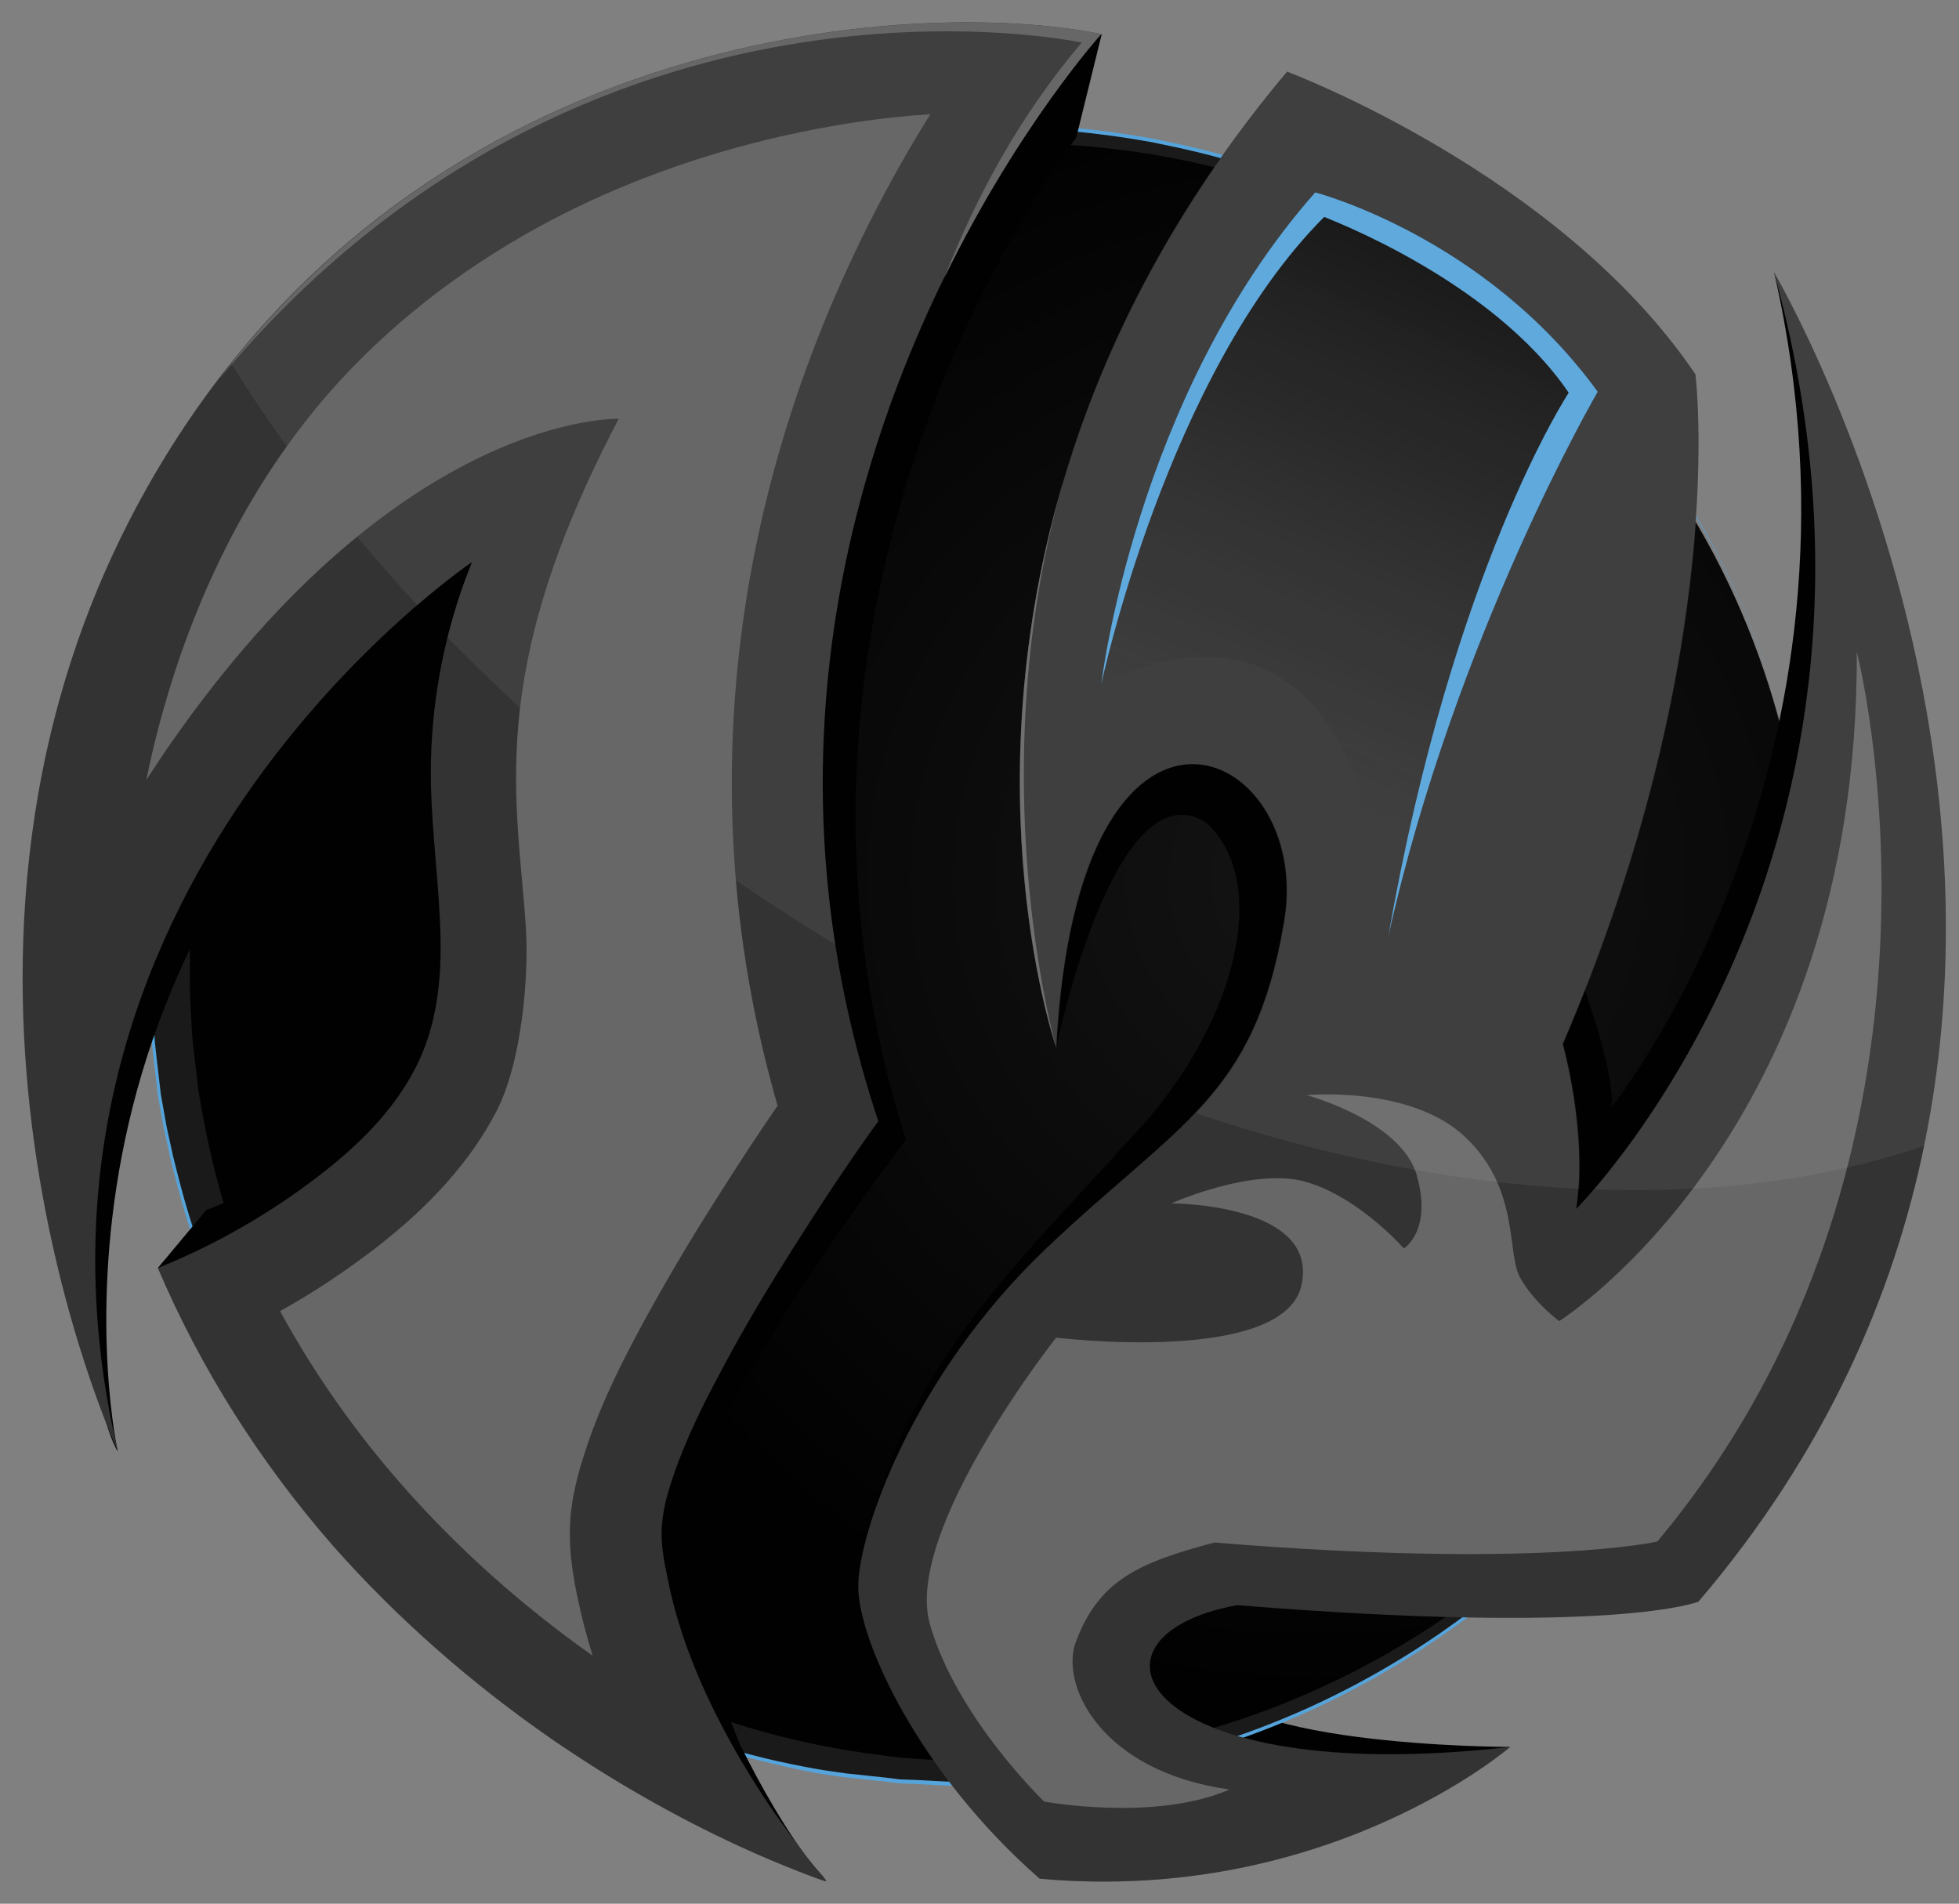 <?xml version="1.0" encoding="utf-8"?>
<!-- Generator: Adobe Illustrator 18.0.0, SVG Export Plug-In . SVG Version: 6.00 Build 0)  -->
<!DOCTYPE svg PUBLIC "-//W3C//DTD SVG 1.1//EN" "http://www.w3.org/Graphics/SVG/1.1/DTD/svg11.dtd">
<svg version="1.1" id="Layer_1" xmlns="http://www.w3.org/2000/svg" xmlns:xlink="http://www.w3.org/1999/xlink" x="0px" y="0px"
	 viewBox="0 0 391 380" enable-background="new 0 0 391 380" xml:space="preserve">
<rect x="0" y="0" width="391" height="380" fill="#808080" stroke="none"/>
<g>
	<path fill="#010101" d="M301.4,348.7c0,0-61.1,0-61.5-16.1c0,0-1.6-5.1,9.1-10.8l15.9-1.2c0,0-18.3-6.9-18.9-5.9
		c-0.6,1-22.8,8.1-22.8,8.1s-2.8,9.6-1.8,11.6s5.5,12.8,5.5,12.8l22.1,7.9c0,0,18.9,2,21.3,2C272.9,357.1,301.4,348.7,301.4,348.7z"
		/>
	<path fill="#676767" d="M207.6,375c57.4,5.2,93.9-26.3,93.9-26.3c-0.1,0-0.1,0-0.2,0c-43.9,32.4-93.6,24.2-93.6,24.2
		c-24.3-21.9-33.6-42-35.6-50.9C174.9,334.5,186.7,356.7,207.6,375z"/>
	<radialGradient id="SVGID_1_" cx="263.327" cy="175.669" r="163.409" gradientUnits="userSpaceOnUse">
		<stop  offset="0" style="stop-color:#141414"/>
		<stop  offset="1" style="stop-color:#010101"/>
	</radialGradient>
	<path fill="url(#SVGID_1_)" d="M359,162.6c16.5,110.1-79.2,205.8-189.3,189.3C99.4,341.3,46.5,288.3,35.9,218
		C19.4,108,115.2,12.2,225.2,28.8C295.5,39.3,348.5,92.3,359,162.6z"/>
	<path fill="#55A4DB" d="M359.6,162.4c0,0,0.1,1,0.4,2.9c0.2,1.9,0.7,4.8,1,8.6c0.5,7.5,1.1,18.7-0.6,32.7c-0.2,1.8-0.4,3.5-0.7,5.4
		c-0.2,1.8-0.7,3.7-1,5.6c-0.4,1.9-0.7,3.9-1.2,5.9c-0.5,2-1,4-1.5,6.1c-0.5,2.1-1.1,4.1-1.8,6.3c-0.7,2.1-1.2,4.3-2,6.4
		c-0.8,2.2-1.6,4.3-2.4,6.6c-0.4,1.1-0.9,2.2-1.4,3.3c-0.5,1.1-1,2.2-1.5,3.3c-4,9-9,18.2-15.3,27.3c-6.3,9-13.8,18-22.6,26.4
		c-17.5,16.8-40.3,31.4-67,39.7c-13.3,4.1-27.6,6.8-42.3,7.4c-1.8,0-3.7,0.1-5.5,0.1c-1.8,0-3.7,0.1-5.6,0c-1.9-0.1-3.7-0.2-5.6-0.3
		l-2.8-0.1c-0.9,0-1.9-0.2-2.8-0.3c-1.9-0.2-3.7-0.4-5.6-0.6c-1-0.1-1.8-0.2-2.9-0.3l-2.8-0.4c-3.7-0.5-7.5-1.3-11.2-2.2
		c-15-3.4-29.7-9-43.6-16.7c-13.8-7.7-26.7-17.7-37.8-29.5c-5.5-5.9-10.7-12.3-15.3-19c-4.6-6.7-8.7-13.9-12.2-21.3
		c-3.5-7.4-6.5-15.1-8.9-23c-1.2-3.9-2.2-7.9-3.2-11.9c-0.4-2-0.9-4-1.3-6l-1.1-6.2l-0.7-6c-0.2-2-0.5-4-0.6-6.1l-0.3-6.2
		c0-1-0.1-2.1-0.1-3.1l0-3.1l0-6.2c0.1-2.1,0.3-4.1,0.4-6.2l0.2-3.1l0.1-1.5l0.2-1.5l0.8-6.1c2.2-16.3,7.2-32,14-46.7
		c13.7-29.4,35.7-54,61.4-70.6c12.8-8.4,26.5-15,40.6-19.4c14-4.5,28.3-7,42.3-7.8c14-0.8,27.6,0.4,40.5,2.7
		c6.4,1.3,12.7,2.8,18.8,4.7c6,1.9,11.9,4.1,17.4,6.6c2.8,1.2,5.5,2.6,8.1,3.9c1.3,0.7,2.6,1.4,3.9,2.1l1.9,1l1.9,1.1
		c5,2.9,9.7,6.1,14.2,9.3c8.9,6.6,16.6,13.7,23.2,21c13.2,14.6,21.9,29.7,27.6,42.5c5.7,12.9,8.5,23.7,10.1,31.1
		c0.4,1.8,0.7,3.5,1,4.9c0.2,1.4,0.4,2.6,0.6,3.6C359.5,161.5,359.6,162.4,359.6,162.4z M359.6,162.4c0,0-0.2-1-0.5-2.9
		c-0.2-1-0.4-2.2-0.6-3.6c-0.3-1.4-0.6-3-1-4.9c-1.7-7.4-4.5-18.1-10.2-31c-2.9-6.4-6.5-13.4-11.1-20.5
		c-4.6-7.2-10.1-14.5-16.8-21.7c-6.7-7.2-14.5-14.1-23.4-20.6c-9-6.3-19-12.1-30.1-16.7c-5.5-2.4-11.3-4.4-17.3-6.1
		c-6-1.8-12.2-3.1-18.6-4.2c-12.8-2-26.2-2.9-39.9-1.8c-13.7,1-27.6,3.8-41.1,8.5c-13.6,4.6-26.8,11.4-39,19.7
		c-12.3,8.4-23.7,18.5-33.5,30.2c-9.8,11.7-18.4,24.7-24.7,38.9l-2.3,5.3c-0.8,1.8-1.4,3.6-2.1,5.5l-1,2.7l-0.5,1.4l-0.4,1.4
		l-1.7,5.6c-0.6,1.9-1.1,3.8-1.5,5.7l-1.4,5.7l-1.1,5.8c-0.4,1.9-0.7,3.9-0.9,5.8l-0.7,5.8l-0.2,1.5l-0.1,1.5l-0.2,2.9
		c-0.1,2-0.3,3.9-0.3,5.9l0,5.9l0,3c0,1,0.1,1.9,0.1,2.9l0.3,5.8c0.1,1.9,0.4,4,0.6,6l0.7,6l1,5.7c0.4,1.9,0.8,3.9,1.2,5.8
		c0.9,3.8,1.8,7.7,3,11.4c2.3,7.5,5.1,14.9,8.4,22c3.3,7.1,7.2,13.9,11.6,20.4c4.3,6.5,9.2,12.6,14.4,18.4
		c21,22.9,48.7,38.6,77.6,45.8c3.6,0.9,7.1,1.7,10.9,2.3l2.8,0.5c0.8,0.1,1.8,0.2,2.7,0.4c1.8,0.2,3.6,0.5,5.5,0.7
		c0.9,0.1,1.8,0.3,2.7,0.3l2.7,0.2c1.8,0.1,3.6,0.2,5.4,0.4c1.8,0.2,3.6,0.1,5.4,0.1c1.8,0,3.6,0,5.4,0c14.4-0.3,28.4-2.5,41.5-6.3
		c26.4-7.6,49.2-21.5,66.8-37.7c8.8-8.1,16.5-16.9,22.8-25.8c6.4-8.9,11.5-18.1,15.6-27c8.3-17.8,12.1-34.7,13.8-48.7
		c1.7-14,1.2-25.1,0.7-32.6c-0.3-3.8-0.7-6.6-0.9-8.6C359.7,163.4,359.6,162.4,359.6,162.4z"/>
	<path fill="#1A1A1A" d="M359,162.6c0,0,0.1,1,0.4,2.9c0.2,1.9,0.7,4.8,1,8.5c0.5,7.5,1.1,18.6-0.5,32.6c-0.2,1.7-0.4,3.5-0.7,5.4
		c-0.2,1.8-0.7,3.7-1,5.6c-0.4,1.9-0.7,3.9-1.1,5.8c-0.5,2-1,4-1.5,6c-0.5,2.1-1.1,4.1-1.8,6.2c-0.7,2.1-1.2,4.3-2,6.4
		c-0.8,2.1-1.6,4.3-2.4,6.5c-0.4,1.1-0.9,2.2-1.4,3.3c-0.5,1.1-1,2.2-1.5,3.3c-4,8.9-9,18.2-15.3,27.2c-6.3,9-13.7,18-22.5,26.3
		c-17.4,16.8-40.1,31.3-66.8,39.6c-13.3,4.1-27.5,6.8-42.2,7.3c-1.8,0-3.7,0.1-5.5,0.1c-1.8,0-3.7,0.1-5.5,0
		c-1.9-0.1-3.7-0.2-5.6-0.3l-2.8-0.1c-0.9,0-1.9-0.2-2.8-0.3c-1.9-0.2-3.7-0.4-5.6-0.6c-1-0.1-1.8-0.2-2.9-0.3l-2.8-0.4
		c-3.7-0.5-7.5-1.3-11.2-2.1c-14.9-3.4-29.6-8.9-43.4-16.6c-13.8-7.7-26.6-17.6-37.6-29.4c-5.5-5.9-10.6-12.2-15.2-18.9
		c-4.6-6.7-8.6-13.8-12.2-21.2c-3.5-7.4-6.5-15-8.9-22.9c-1.2-3.9-2.2-7.9-3.2-11.9c-0.4-2-0.9-4-1.3-6l-1.1-6.2l-0.7-6
		c-0.2-2-0.5-3.9-0.6-6l-0.3-6.2c0-1-0.1-2.1-0.1-3.1l0-3.1l0-6.1c0.1-2,0.3-4.1,0.4-6.1l0.2-3.1l0.1-1.5l0.2-1.5l0.8-6.1
		c2.2-16.2,7.2-31.9,13.9-46.5c13.6-29.3,35.6-53.8,61.2-70.3c12.8-8.3,26.4-14.9,40.4-19.4c14-4.5,28.2-7,42.1-7.7
		c13.9-0.8,27.5,0.4,40.3,2.7c6.4,1.3,12.7,2.7,18.7,4.7c6,1.9,11.8,4,17.3,6.5c2.8,1.2,5.4,2.6,8.1,3.9c1.3,0.7,2.6,1.4,3.9,2.1
		l1.9,1l1.9,1.1c5,2.9,9.7,6.1,14.2,9.3c8.8,6.6,16.6,13.6,23.2,20.9c13.1,14.6,21.8,29.6,27.5,42.4c5.7,12.9,8.5,23.6,10.1,31
		c0.4,1.8,0.7,3.5,1,4.9c0.2,1.4,0.4,2.6,0.6,3.6C358.9,161.6,359,162.6,359,162.6z M359,162.6c0,0-0.2-1-0.5-2.9
		c-0.2-1-0.4-2.1-0.6-3.6c-0.3-1.4-0.6-3-1-4.9c-1.6-7.3-4.5-18.1-10.2-30.9c-2.9-6.4-6.5-13.3-11-20.4
		c-4.5-7.1-10.1-14.4-16.7-21.6c-6.6-7.2-14.4-14.1-23.3-20.5c-8.9-6.3-18.9-12.1-30-16.7c-5.5-2.4-11.3-4.4-17.3-6.1
		c-6-1.8-12.2-3.1-18.5-4.2c-12.7-2-26.1-2.9-39.7-1.8c-13.6,1-27.5,3.8-41,8.4C135.6,42,122.5,48.7,110.2,57
		C98,65.4,86.6,75.5,76.9,87.2c-9.8,11.6-18.3,24.6-24.6,38.8l-2.3,5.3c-0.8,1.8-1.4,3.6-2.1,5.4l-1,2.7l-0.5,1.4l-0.4,1.4l-1.7,5.6
		c-0.6,1.8-1.1,3.7-1.5,5.6l-1.4,5.7l-1.1,5.8c-0.4,1.9-0.7,3.8-0.9,5.8l-0.7,5.8l-0.2,1.5l-0.1,1.5l-0.2,2.9
		c-0.1,2-0.3,3.9-0.3,5.9l0,5.9l0,2.9c0,1,0.1,1.9,0.1,2.9l0.3,5.8c0.1,1.9,0.4,4,0.6,5.9l0.7,6l1,5.7c0.4,1.9,0.8,3.8,1.2,5.8
		c0.9,3.8,1.8,7.6,3,11.4c2.3,7.5,5.1,14.8,8.4,21.9c3.3,7.1,7.2,13.9,11.5,20.3c4.3,6.5,9.1,12.6,14.3,18.3
		c20.9,22.9,48.6,38.5,77.3,45.6c3.6,0.9,7.1,1.7,10.8,2.3l2.7,0.5c0.8,0.1,1.8,0.2,2.7,0.4c1.8,0.2,3.6,0.5,5.4,0.7
		c0.9,0.1,1.8,0.3,2.7,0.3l2.7,0.2c1.8,0.1,3.6,0.2,5.4,0.4c1.8,0.2,3.6,0.1,5.4,0.1c1.8,0,3.6,0,5.4,0c14.3-0.3,28.3-2.5,41.4-6.3
		c26.3-7.6,49-21.4,66.6-37.6c8.8-8.1,16.4-16.8,22.8-25.7c6.4-8.9,11.4-18,15.5-26.9c8.3-17.7,12-34.6,13.7-48.5
		c1.7-14,1.2-25,0.7-32.5c-0.3-3.7-0.7-6.6-0.9-8.5C359.1,163.5,359,162.6,359,162.6z"/>
	<path fill="#010101" d="M210.8,209.1c0,0,11.6-56.1,29.8-45c14,12.5,4.9,42.5-14.7,62.8c-23.3,26-47.3,47.1-54.6,87.1h19.2
		l58.5-38.1c0,0,33.8-81,33.5-92.5s-25.9-56-25.9-56l-36.9,17.7C219.8,145.1,206.8,181.2,210.8,209.1z"/>
	<path fill="#010101" d="M214.8,27.5c0,0-69.3,88.4-34,200c0,0-43.6,57-43.9,78.6c0.7,15.5,2.3,20.8,10.7,41.9
		c9.6,19.5,17.2,27.5,17.2,27.5l-33.4-24.8l-18.1-67.1l-5.9-34.1l22.8-72.5c0,0,22.6-95.7,22.6-98.2c0-2.4,32.9-61.6,32.9-61.6
		l34.2-10.4L214.8,27.5z"/>
	<path fill="#010101" d="M313.7,190.3c0,0,9.1,23.6,7.9,30.8c0,0,55-68.5,32.5-166.7L367,91.5l5.3,74.8l-23.7,54.8l-26.9,34.4
		l-31.1-19.3l9.8-43.1L313.7,190.3z"/>
	<path fill="#010101" d="M23.5,289.7c0,0-22.6-101.2,74.4-168.9l14.3-23.2L83.3,111l-49.2,41.5l-12.8,31.1l-10.5,50
		C10.7,233.6,18.7,282.4,23.5,289.7z"/>
	<path fill="#333333" d="M210.8,209.1c0,0-34.3-99.1,46.1-194.8c0,0,54.4,20.3,81.5,60.4c0,0,7.1,55.4-26.5,133.7
		c0,0,5,17.6,2.7,32.9c0,0,71.4-71.2,39.5-186.9c0,0,86.4,146.3-15.1,265.3c0,0-16.4,6.8-92.1,0.7c-34.1,6.3-19.2,36.7,54.5,28.3
		c0,0-36.4,31.5-93.9,26.3c-24.3-21.3-36.2-47.7-36.2-58.3c0-10.6,10.8-42,37.3-67.3s41.8-30.2,47.7-65.6
		C262.2,148.4,215.1,127.4,210.8,209.1z"/>
	<path fill="#010101" d="M31.5,253.1l9.7-11.6c0,0,47.2-15.8,47.6-58.7l13.6,22.6L90,235c0,0-11.4,17.3-15.1,19.3
		c-3.7,2-24,9.6-24,9.6L31.5,253.1z"/>
	<path fill="#333333" d="M219.8,6.8c0,0-85.4,93.9-44.5,217c-6,8.3-11.6,16.8-17.1,25.5c-4.8,7.6-9.4,15.2-13.6,23.1
		c-3.9,7.2-7.6,14.5-10.2,22.2c-1,2.9-1.9,5.9-2.2,9c-0.5,3.9,0.3,7.9,1.1,11.7c2.5,12.6,7.9,24.5,14.3,35.6c2.5,4.2,5.1,8.4,8,12.4
		c1.5,2.1,3,4.1,4.5,6.1c0.8,1.1,1.7,2.2,2.5,3.2c0.2,0.3,2.5,2.7,2.3,2.9c-0.1,0.2-5.1-1.8-5.4-1.9c-4.1-1.6-8.1-3.3-12-5.1
		c-13-6-25.5-13.2-37.3-21.3c-16-11.1-30.8-24-43.7-38.6C52,292,40.1,273.3,31.5,253.1c11.5-4.6,22.6-11,32.4-18.6
		c7.5-5.8,14.5-12.6,18.9-21.1c4.4-8.3,5.4-18,5.1-27.2c-0.3-10.1-1.7-20-1.9-30.1c-0.2-12.8,1.8-25.5,5.9-37.7
		c0.7-2.1,1.5-4.1,2.3-6.2c0,0-96.9,65.2-70.7,177.4c0,0-46.3-99.4,5.7-192S182.8-0.7,219.8,6.8z"/>
	<path opacity="6.000000e-002" fill="#FFFFFF" d="M46.1,72.5c10.3,16.5,22.8,32.8,37.2,48.3c6.6-5.7,10.9-8.6,10.9-8.6
		c-0.8,2-1.6,4.1-2.3,6.2c-1,2.9-1.8,5.8-2.6,8.8c15.9,16.3,33.9,31.8,53.8,45.9c7.8,5.5,15.7,10.6,23.6,15.4
		C150.4,83.2,219.8,6.8,219.8,6.8C186.4,0.1,100.8,4,46.1,72.5z"/>
	<path fill="#676767" d="M123.5,83.6c0,0-43.3-1.5-89.5,64.9c-1.7,2.4-3.2,4.8-4.8,7.2c1.6-7.9,3.7-15.6,6.2-23.1
		c7.6-22.5,18.6-41.6,32.8-57C79.9,63,94.1,52.3,110.3,43.8c14-7.3,29.4-12.9,45.7-16.6c10.1-2.3,20.1-3.8,29.7-4.4
		c-6.6,10.5-13.8,23.8-20.3,39.3c-21.7,52-25.2,106.6-10.2,158.6c-4,5.8-8.1,12.1-12.4,18.9c-5.6,8.8-10.2,16.7-14.3,24.2
		c-3.9,7.2-8.3,15.7-11.4,25c-1,3-2.5,7.6-3.1,12.7c-0.8,6.9,0.4,13.3,1.3,17.5c0.8,3.8,1.8,7.7,3,11.5c-14.3-10.1-27-21.5-38-34
		c-9.5-10.8-17.7-22.5-24.4-34.8c6.7-3.7,13.1-8,19.1-12.6c11.1-8.6,18.9-17.4,24-27.1c5.2-10,6.5-27,6-36.2
		C103.4,159.9,96.4,135.1,123.5,83.6z"/>
	<linearGradient id="SVGID_2_" gradientUnits="userSpaceOnUse" x1="248.956" y1="152.134" x2="297.729" y2="35.08">
		<stop  offset="0" style="stop-color:#141414;stop-opacity:0"/>
		<stop  offset="1" style="stop-color:#010101"/>
	</linearGradient>
	<path fill="url(#SVGID_2_)" d="M277.1,186.9c13.4-60.1,41.8-108.7,41.8-108.7c-22.6-31.1-56.4-39.8-56.4-39.8
		c-36,40.8-42.7,98.2-42.7,98.2S270.7,106.5,277.1,186.9z"/>
	<path fill="#676767" d="M370.6,130.1c0,0,25.6,99.2-39.8,177.6c0,0-23.6,5.5-88.4,0.2c-15.1,4-23.2,7.5-27.8,20.2
		c-2.8,8.5,5.2,25.5,30.8,29.1c-15,6.5-37,2.4-37,2.4s-17.5-16.8-22.8-35.4c-5.3-18.6,25.2-57.2,25.2-57.2s44.9,5.5,48.9-10.2
		c4-16.6-25.9-16.6-25.9-16.6s16.3-7.3,26.8-4.3c10.6,3,19.6,13.3,19.6,13.3s5.7-3.5,2.6-14.5c-3-11-22-16.1-22-16.1
		s20.9-2,31.8,8.5c10.9,10.5,8,23.2,10.9,28.1c2.8,4.9,7.7,8.5,7.7,8.5S371,226.1,370.6,130.1z"/>
	<path fill="#676767" d="M215.9,8.5c-12.4,14.6-21.2,31-27.4,46.9c15-30.6,31.3-48.6,31.3-48.6C185.9,0,98.2,4.1,43.7,75.7
		C117.4-12.8,215.9,8.5,215.9,8.5z"/>
	<path fill="#676767" d="M210.8,209.1c0,0-15.6-54.5,1.7-114C193.4,158.7,210.8,209.1,210.8,209.1z"/>
	<path fill="#55A4DB" d="M313.1,78.4c0,0-23.2,35.1-36,108.5c13.4-60.1,41.8-108.7,41.8-108.7c-22.6-31.1-56.4-39.8-56.4-39.8
		c-36,40.8-42.7,98.2-42.7,98.2s13.1-61.9,44.5-93.3C264.3,43.4,297.6,55.6,313.1,78.4z"/>
	<g>
		<path opacity="6.000000e-002" fill="#FFFFFF" d="M318.2,237.4c23.9,0.9,46.2-2,65.9-8.7c18.9-91.6-30-174.2-30-174.2
			C381.7,154.3,332.2,221,318.2,237.4z"/>
		<path opacity="6.000000e-002" fill="#FFFFFF" d="M312,208.4c33.6-78.3,26.5-133.7,26.5-133.7c-27.1-40-81.5-60.4-81.5-60.4
			c-80.4,95.7-46.1,194.8-46.1,194.8c4.3-81.7,51.4-60.7,45.5-25.3c-3.1,18.9-8.9,29.1-17.7,38.4c26.3,8.9,52.2,13.9,76.5,15.1
			C316.2,223.1,312,208.4,312,208.4z"/>
	</g>
</g>
</svg>
